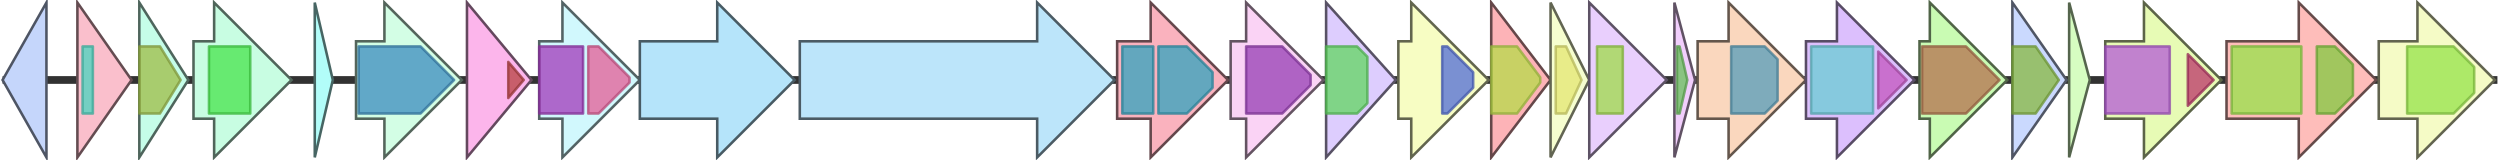 <svg version="1.1" baseProfile="full" xmlns="http://www.w3.org/2000/svg" width="969" height="62">
	<line x1="1" y1="31" x2="968" y2="31" style="stroke:rgb(50,50,50); stroke-width:3 "/>
	<g>
		<title>btrA</title>
		<polygon class="btrA" points="310,16 402,16 402,1 432,31 402,61 402,46 310,46" fill="rgb(188,229,250)" fill-opacity="1.0" stroke="rgb(75,91,100)" stroke-width="1" />
	</g>
	<g>
		<title>btrB</title>
		<polygon class="btrB" points="433,16 446,16 446,1 476,31 446,61 446,46 433,46" fill="rgb(250,178,190)" fill-opacity="1.0" stroke="rgb(100,71,76)" stroke-width="1" />
		<g>
			<title>PF00202</title>
			<rect class="PF00202" x="435" y="18" stroke-linejoin="round" width="12" height="26" fill="rgb(49,163,189)" stroke="rgb(39,130,151)" stroke-width="1" opacity="0.75" />
		</g>
		<g>
			<title>PF00202</title>
			<polygon class="PF00202" points="449,18 460,18 470,28 470,34 460,44 449,44" stroke-linejoin="round" width="21" height="26" fill="rgb(49,163,189)" stroke="rgb(39,130,151)" stroke-width="1" opacity="0.75" />
		</g>
	</g>
	<g>
		<title>btrC</title>
		<polygon class="btrC" points="477,16 483,16 483,1 513,31 483,61 483,46 477,46" fill="rgb(250,211,245)" fill-opacity="1.0" stroke="rgb(100,84,98)" stroke-width="1" />
		<g>
			<title>PF01761</title>
			<polygon class="PF01761" points="483,18 497,18 508,29 508,33 497,44 483,44" stroke-linejoin="round" width="25" height="26" fill="rgb(150,62,180)" stroke="rgb(120,49,144)" stroke-width="1" opacity="0.75" />
		</g>
	</g>
	<g>
		<title>btrD</title>
		<polygon class="btrD" points="514,16 514,16 514,1 541,31 514,61 514,46 514,46" fill="rgb(221,205,254)" fill-opacity="1.0" stroke="rgb(88,82,101)" stroke-width="1" />
		<g>
			<title>PF02585</title>
			<polygon class="PF02585" points="514,18 526,18 530,22 530,40 526,44 514,44" stroke-linejoin="round" width="16" height="26" fill="rgb(97,215,95)" stroke="rgb(77,172,76)" stroke-width="1" opacity="0.75" />
		</g>
	</g>
	<g>
		<title>btrE</title>
		<polygon class="btrE" points="542,16 547,16 547,1 577,31 547,61 547,46 542,46" fill="rgb(247,253,195)" fill-opacity="1.0" stroke="rgb(98,101,78)" stroke-width="1" />
		<g>
			<title>PF00107</title>
			<polygon class="PF00107" points="559,18 561,18 571,28 571,34 561,44 559,44" stroke-linejoin="round" width="12" height="26" fill="rgb(81,108,215)" stroke="rgb(64,86,172)" stroke-width="1" opacity="0.75" />
		</g>
	</g>
	<g>
		<title>btrF</title>
		<polygon class="btrF" points="578,16 578,16 578,1 601,31 578,61 578,46 578,46" fill="rgb(253,179,183)" fill-opacity="1.0" stroke="rgb(101,71,73)" stroke-width="1" />
		<g>
			<title>PF00106</title>
			<polygon class="PF00106" points="578,18 588,18 597,30 597,32 588,44 578,44" stroke-linejoin="round" width="19" height="26" fill="rgb(182,219,73)" stroke="rgb(145,175,58)" stroke-width="1" opacity="0.75" />
		</g>
	</g>
	<g>
		<title>btrG</title>
		<polygon class="btrG" points="601,16 601,16 601,1 616,31 601,61 601,46 601,46" fill="rgb(246,254,207)" fill-opacity="1.0" stroke="rgb(98,101,82)" stroke-width="1" />
		<g>
			<title>PF06094</title>
			<polygon class="PF06094" points="603,18 607,18 613,31 607,44 603,44" stroke-linejoin="round" width="11" height="26" fill="rgb(227,229,113)" stroke="rgb(181,183,90)" stroke-width="1" opacity="0.75" />
		</g>
	</g>
	<g>
		<title>btrH</title>
		<polygon class="btrH" points="616,16 616,16 616,1 646,31 616,61 616,46 616,46" fill="rgb(233,207,253)" fill-opacity="1.0" stroke="rgb(93,82,101)" stroke-width="1" />
		<g>
			<title>PF14399</title>
			<rect class="PF14399" x="619" y="18" stroke-linejoin="round" width="10" height="26" fill="rgb(159,218,73)" stroke="rgb(127,174,58)" stroke-width="1" opacity="0.75" />
		</g>
	</g>
	<g>
		<title>btrI</title>
		<polygon class="btrI" points="649,16 649,16 649,1 657,31 649,61 649,46 649,46" fill="rgb(241,206,252)" fill-opacity="1.0" stroke="rgb(96,82,100)" stroke-width="1" />
		<g>
			<title>PF00550</title>
			<polygon class="PF00550" points="650,18 651,18 654,31 651,44 650,44" stroke-linejoin="round" width="6" height="26" fill="rgb(103,191,88)" stroke="rgb(82,152,70)" stroke-width="1" opacity="0.75" />
		</g>
	</g>
	<g>
		<title>btrJ</title>
		<polygon class="btrJ" points="658,16 670,16 670,1 700,31 670,61 670,46 658,46" fill="rgb(250,215,190)" fill-opacity="1.0" stroke="rgb(100,86,76)" stroke-width="1" />
		<g>
			<title>PF02655</title>
			<polygon class="PF02655" points="671,18 684,18 689,23 689,39 684,44 671,44" stroke-linejoin="round" width="18" height="26" fill="rgb(84,156,185)" stroke="rgb(67,124,148)" stroke-width="1" opacity="0.75" />
		</g>
	</g>
	<g>
		<title>orf1</title>
		<polygon class="orf1" points="18,16 18,16 18,1 1,31 18,61 18,46 18,46" fill="rgb(197,214,251)" fill-opacity="1.0" stroke="rgb(78,85,100)" stroke-width="1" />
	</g>
	<g>
		<title>btrK</title>
		<polygon class="btrK" points="700,16 712,16 712,1 742,31 712,61 712,46 700,46" fill="rgb(220,191,253)" fill-opacity="1.0" stroke="rgb(88,76,101)" stroke-width="1" />
		<g>
			<title>PF02784</title>
			<rect class="PF02784" x="702" y="18" stroke-linejoin="round" width="24" height="26" fill="rgb(106,204,212)" stroke="rgb(84,163,169)" stroke-width="1" opacity="0.75" />
		</g>
		<g>
			<title>PF00278</title>
			<polygon class="PF00278" points="728,20 739,31 739,31 728,42" stroke-linejoin="round" width="11" height="26" fill="rgb(195,86,191)" stroke="rgb(156,68,152)" stroke-width="1" opacity="0.75" />
		</g>
	</g>
	<g>
		<title>btrO</title>
		<polygon class="btrO" points="744,16 748,16 748,1 778,31 748,61 748,46 744,46" fill="rgb(201,251,179)" fill-opacity="1.0" stroke="rgb(80,100,71)" stroke-width="1" />
		<g>
			<title>PF00296</title>
			<polygon class="PF00296" points="745,18 762,18 775,31 775,31 762,44 745,44" stroke-linejoin="round" width="30" height="26" fill="rgb(180,112,78)" stroke="rgb(144,89,62)" stroke-width="1" opacity="0.75" />
		</g>
	</g>
	<g>
		<title>btrP</title>
		<polygon class="btrP" points="780,16 780,16 780,1 801,31 780,61 780,46 780,46" fill="rgb(202,217,254)" fill-opacity="1.0" stroke="rgb(80,86,101)" stroke-width="1" />
		<g>
			<title>PF00300</title>
			<polygon class="PF00300" points="780,18 789,18 798,31 789,44 780,44" stroke-linejoin="round" width="20" height="26" fill="rgb(135,184,63)" stroke="rgb(107,147,50)" stroke-width="1" opacity="0.75" />
		</g>
	</g>
	<g>
		<title>btrV</title>
		<polygon class="btrV" points="802,16 802,16 802,1 810,31 802,61 802,46 802,46" fill="rgb(214,253,193)" fill-opacity="1.0" stroke="rgb(85,101,77)" stroke-width="1" />
	</g>
	<g>
		<title>btrQ</title>
		<polygon class="btrQ" points="816,16 831,16 831,1 861,31 831,61 831,46 816,46" fill="rgb(231,251,181)" fill-opacity="1.0" stroke="rgb(92,100,72)" stroke-width="1" />
		<g>
			<title>PF00732</title>
			<rect class="PF00732" x="816" y="18" stroke-linejoin="round" width="25" height="26" fill="rgb(180,89,214)" stroke="rgb(143,71,171)" stroke-width="1" opacity="0.75" />
		</g>
		<g>
			<title>PF05199</title>
			<polygon class="PF05199" points="848,21 858,31 848,41" stroke-linejoin="round" width="12" height="26" fill="rgb(186,52,106)" stroke="rgb(148,41,84)" stroke-width="1" opacity="0.75" />
		</g>
	</g>
	<g>
		<title>btrW</title>
		<polygon class="btrW" points="863,16 891,16 891,1 921,31 891,61 891,46 863,46" fill="rgb(254,189,186)" fill-opacity="1.0" stroke="rgb(101,75,74)" stroke-width="1" />
		<g>
			<title>PF00664</title>
			<rect class="PF00664" x="865" y="18" stroke-linejoin="round" width="27" height="26" fill="rgb(149,226,73)" stroke="rgb(119,180,58)" stroke-width="1" opacity="0.75" />
		</g>
		<g>
			<title>PF00005</title>
			<polygon class="PF00005" points="898,18 905,18 912,25 912,37 905,44 898,44" stroke-linejoin="round" width="14" height="26" fill="rgb(129,201,63)" stroke="rgb(103,160,50)" stroke-width="1" opacity="0.75" />
		</g>
	</g>
	<g>
		<title>btrX</title>
		<polygon class="btrX" points="922,16 937,16 937,1 967,31 937,61 937,46 922,46" fill="rgb(245,251,198)" fill-opacity="1.0" stroke="rgb(98,100,79)" stroke-width="1" />
		<g>
			<title>PF00664</title>
			<polygon class="PF00664" points="933,18 951,18 959,26 959,36 951,44 933,44" stroke-linejoin="round" width="26" height="26" fill="rgb(149,226,73)" stroke="rgb(119,180,58)" stroke-width="1" opacity="0.75" />
		</g>
	</g>
	<g>
		<title>btrR1</title>
		<polygon class="btrR1" points="30,16 30,16 30,1 51,31 30,61 30,46 30,46" fill="rgb(250,191,204)" fill-opacity="1.0" stroke="rgb(100,76,81)" stroke-width="1" />
		<g>
			<title>PF00440</title>
			<rect class="PF00440" x="32" y="18" stroke-linejoin="round" width="4" height="26" fill="rgb(73,212,190)" stroke="rgb(58,169,152)" stroke-width="1" opacity="0.75" />
		</g>
	</g>
	<g>
		<title>btrU</title>
		<polygon class="btrU" points="54,16 54,16 54,1 73,31 54,61 54,46 54,46" fill="rgb(197,253,232)" fill-opacity="1.0" stroke="rgb(78,101,92)" stroke-width="1" />
		<g>
			<title>PF02525</title>
			<polygon class="PF02525" points="54,18 62,18 70,31 70,31 62,44 54,44" stroke-linejoin="round" width="16" height="26" fill="rgb(159,188,70)" stroke="rgb(127,150,56)" stroke-width="1" opacity="0.75" />
		</g>
	</g>
	<g>
		<title>btrR2</title>
		<polygon class="btrR2" points="75,16 83,16 83,1 113,31 83,61 83,46 75,46" fill="rgb(200,253,226)" fill-opacity="1.0" stroke="rgb(80,101,90)" stroke-width="1" />
		<g>
			<title>PF05076</title>
			<rect class="PF05076" x="81" y="18" stroke-linejoin="round" width="16" height="26" fill="rgb(71,228,75)" stroke="rgb(56,182,59)" stroke-width="1" opacity="0.75" />
		</g>
	</g>
	<g>
		<title>btrT</title>
		<polygon class="btrT" points="122,16 122,16 122,1 129,31 122,61 122,46 122,46" fill="rgb(178,253,249)" fill-opacity="1.0" stroke="rgb(71,101,99)" stroke-width="1" />
	</g>
	<g>
		<title>btrS</title>
		<polygon class="btrS" points="138,16 149,16 149,1 179,31 149,61 149,46 138,46" fill="rgb(211,254,229)" fill-opacity="1.0" stroke="rgb(84,101,91)" stroke-width="1" />
		<g>
			<title>PF01041</title>
			<polygon class="PF01041" points="139,18 163,18 176,31 163,44 139,44" stroke-linejoin="round" width="39" height="26" fill="rgb(59,139,191)" stroke="rgb(47,111,152)" stroke-width="1" opacity="0.75" />
		</g>
	</g>
	<g>
		<title>btrN</title>
		<polygon class="btrN" points="181,16 181,16 181,1 206,31 181,61 181,46 181,46" fill="rgb(252,181,235)" fill-opacity="1.0" stroke="rgb(100,72,94)" stroke-width="1" />
		<g>
			<title>PF13186</title>
			<polygon class="PF13186" points="197,24 203,31 203,31 197,38" stroke-linejoin="round" width="6" height="26" fill="rgb(183,66,65)" stroke="rgb(146,52,51)" stroke-width="1" opacity="0.75" />
		</g>
	</g>
	<g>
		<title>btrM</title>
		<polygon class="btrM" points="209,16 218,16 218,1 248,31 218,61 218,46 209,46" fill="rgb(209,248,253)" fill-opacity="1.0" stroke="rgb(83,99,101)" stroke-width="1" />
		<g>
			<title>PF13439</title>
			<rect class="PF13439" x="209" y="18" stroke-linejoin="round" width="17" height="26" fill="rgb(162,57,186)" stroke="rgb(129,45,148)" stroke-width="1" opacity="0.75" />
		</g>
		<g>
			<title>PF00534</title>
			<polygon class="PF00534" points="228,18 232,18 244,30 244,32 232,44 228,44" stroke-linejoin="round" width="16" height="26" fill="rgb(228,92,150)" stroke="rgb(182,73,119)" stroke-width="1" opacity="0.75" />
		</g>
	</g>
	<g>
		<title>btrL</title>
		<polygon class="btrL" points="248,16 278,16 278,1 308,31 278,61 278,46 248,46" fill="rgb(181,228,250)" fill-opacity="1.0" stroke="rgb(72,91,100)" stroke-width="1" />
	</g>
</svg>
